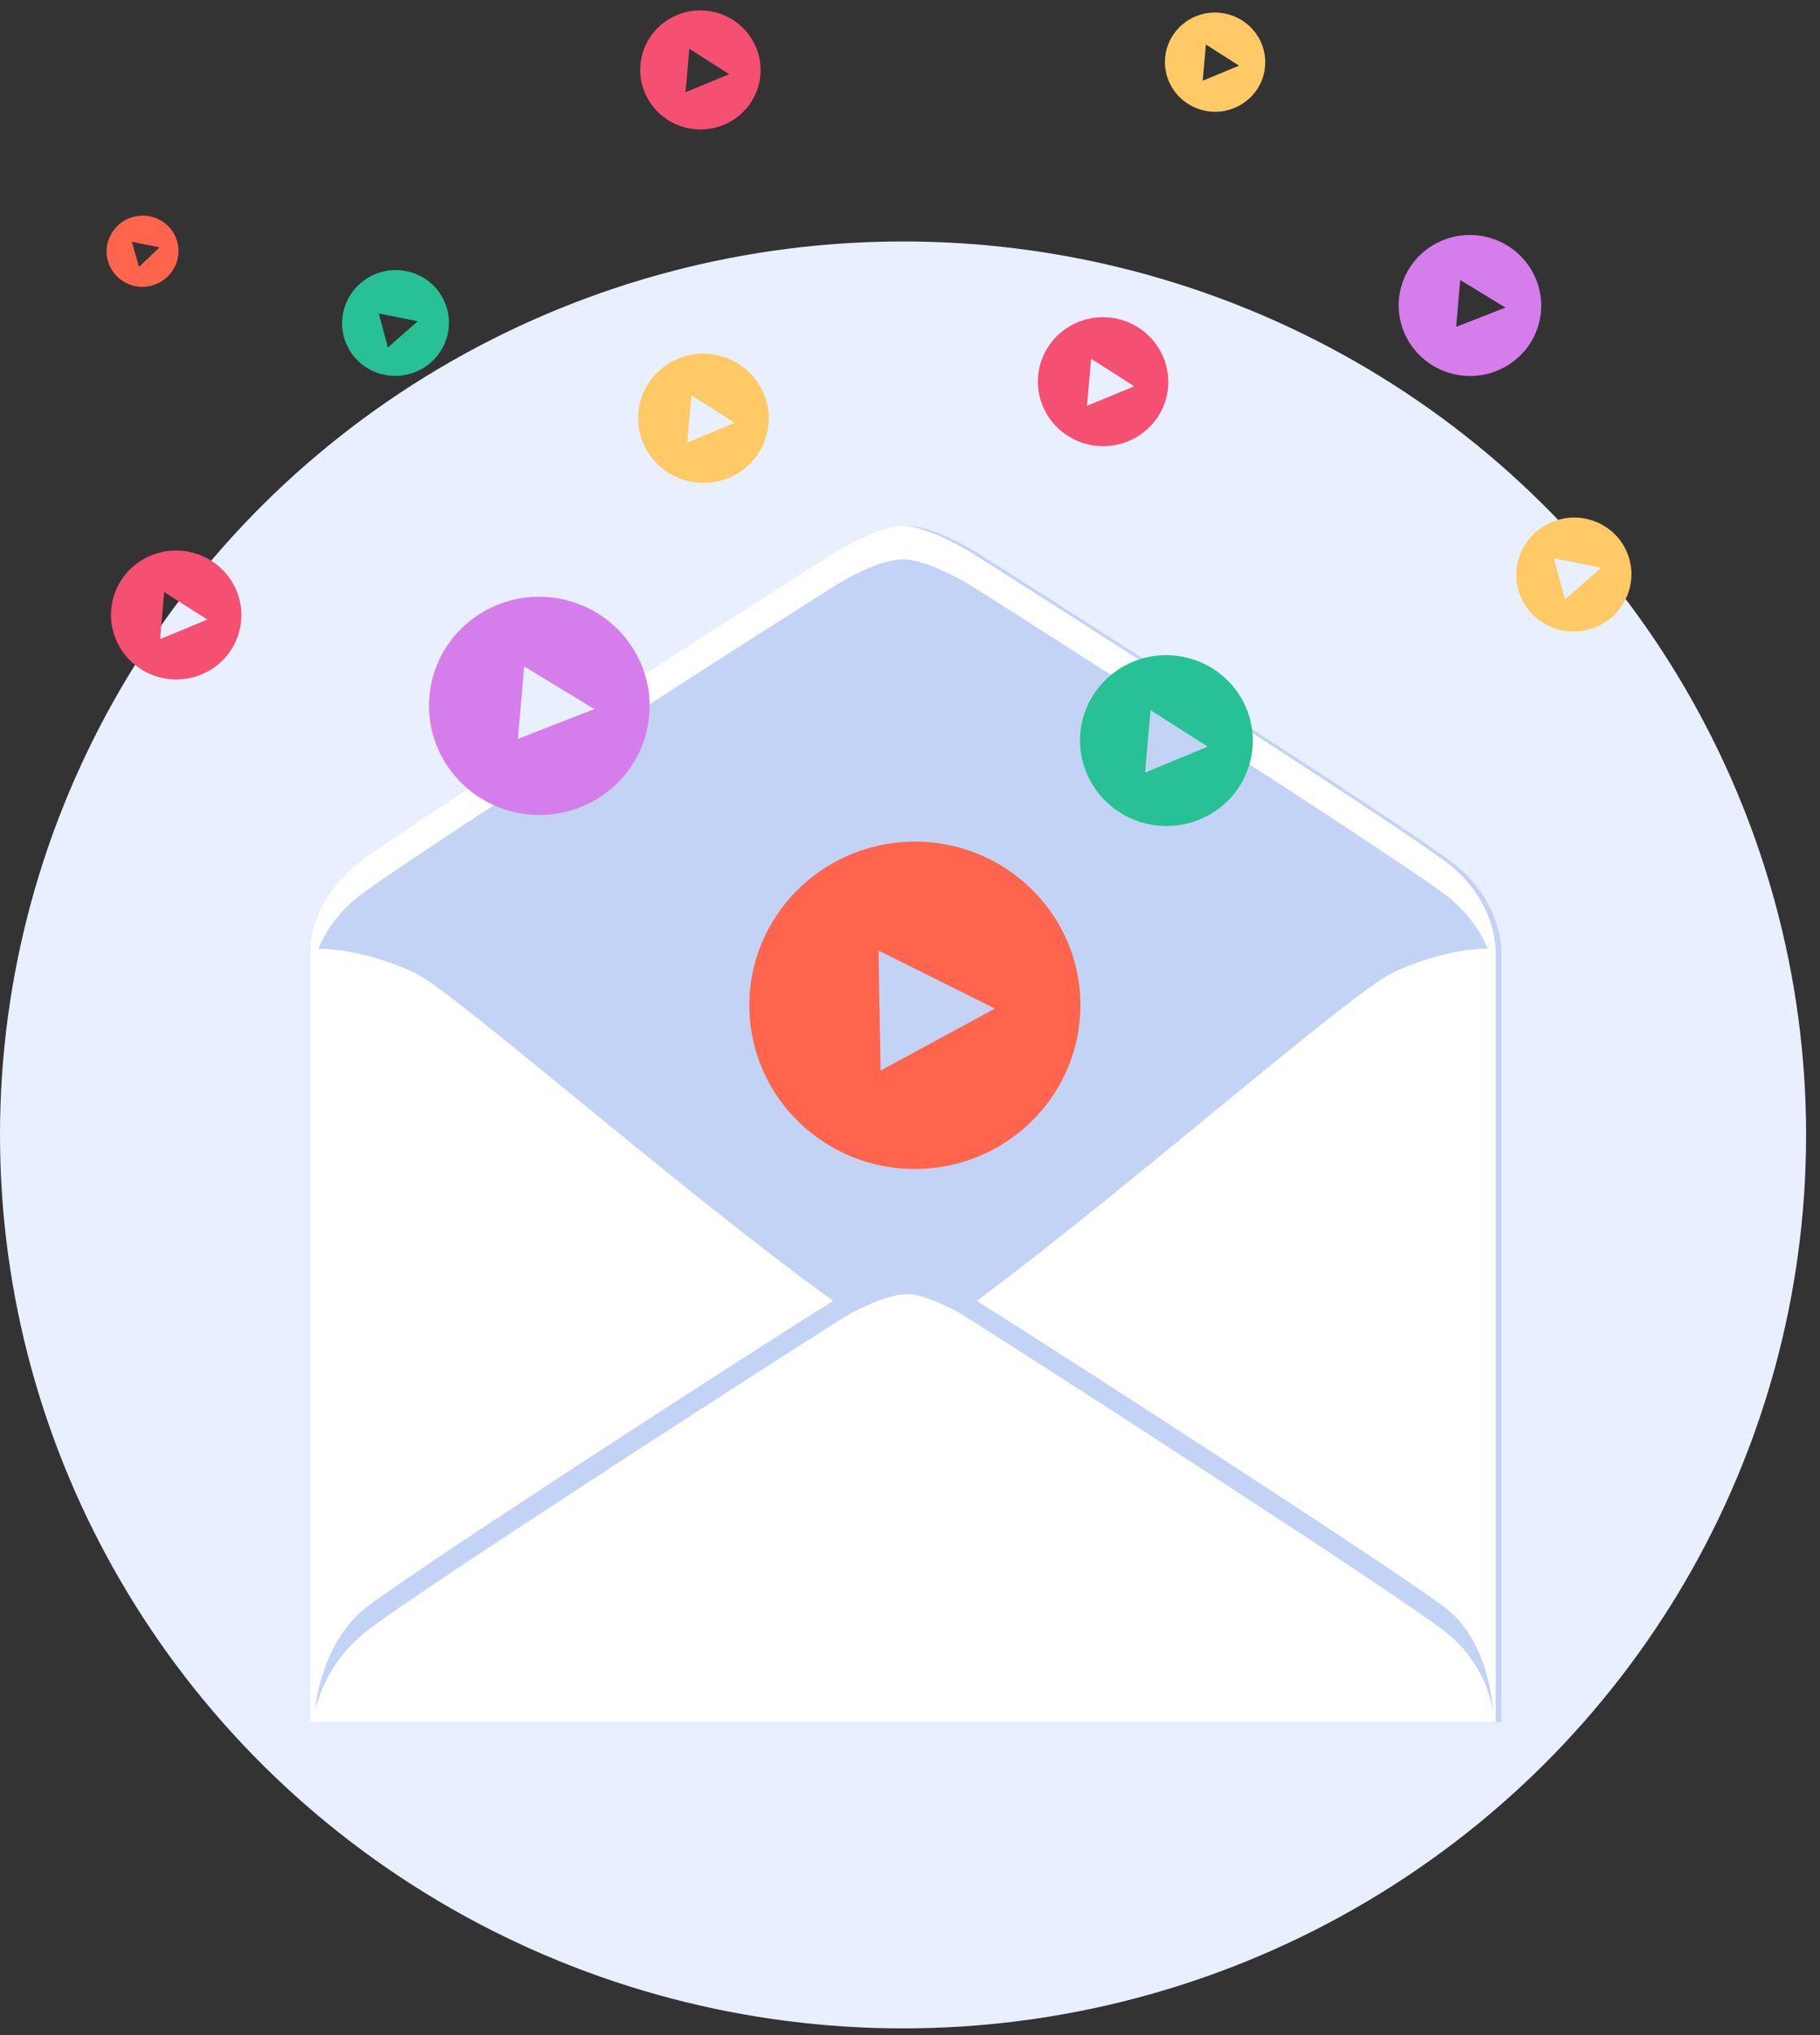 <?xml version="1.0" encoding="UTF-8"?>
<svg width="127px" height="142px" viewBox="0 0 127 142" version="1.1" xmlns="http://www.w3.org/2000/svg" xmlns:xlink="http://www.w3.org/1999/xlink">
    <rect x="0" y="0" width="127" height="142" fill="#333333" stroke="none"/>
    <!-- Generator: Sketch 53.2 (72643) - https://sketchapp.com -->
    <title>illustrations /verify-email</title>
    <desc>Created with Sketch.</desc>
    <defs>
        <ellipse id="path-1" cx="63.015" cy="85.186" rx="63.015" ry="62.339"></ellipse>
    </defs>
    <g id="desktop" stroke="none" stroke-width="1" fill="none" fill-rule="evenodd">
        <g id="email-verification" transform="translate(-503, -139)">
            <g id="Identity-/-Illustrations-/-verify-email" transform="translate(503, 133)">
                <g id="illustration">
                    <mask id="mask-2" fill="white">
                        <use xlink:href="#path-1"></use>
                    </mask>
                    <use id="Mask" fill="#E8EFFF" fill-rule="nonzero" xlink:href="#path-1"></use>
                    <path d="M101.455,66.264 C98.146,63.668 69.015,45.033 67.728,44.291 C66.718,43.735 64.788,42.715 63.409,42.715 C62.031,42.715 60.101,43.735 59.09,44.291 C57.803,45.033 28.672,63.668 25.364,66.264 C22.055,68.86 22.055,72.105 22.055,72.197 L22.055,74.608 L22.055,126.155 C23.985,126.155 102.833,126.155 104.763,126.155 L104.763,74.608 L104.763,72.29 C104.763,72.197 104.763,68.86 101.455,66.264 Z" id="Path" fill="#C3D3F5" fill-rule="nonzero" mask="url(#mask-2)"></path>
                    <path d="M101.061,66.262 C97.753,63.666 68.621,45.031 67.335,44.289 C66.324,43.733 64.394,42.713 63.015,42.713 C61.637,42.713 59.707,43.733 58.696,44.289 C57.41,45.031 28.278,63.666 24.97,66.262 C21.662,68.858 21.662,72.103 21.662,72.195 L21.662,72.195 C21.662,72.195 21.662,72.195 21.662,72.195 L21.662,74.606 L21.662,126.153 C23.591,126.153 102.439,126.153 104.369,126.153 L104.369,74.606 L104.369,72.288 L104.369,72.288 C104.369,72.195 104.369,68.858 101.061,66.262 Z M100.969,118.273 C104.185,120.869 104.185,125.782 104.185,125.782 C104.185,125.226 103.818,122.259 100.969,119.942 C97.753,117.346 68.805,98.711 67.518,97.969 C67.426,97.876 67.335,97.876 67.243,97.784 C67.151,97.691 67.059,97.691 66.967,97.598 C65.864,97.042 64.394,96.3 63.291,96.3 C62.096,96.3 60.534,97.042 59.431,97.598 C59.248,97.691 59.156,97.784 58.972,97.876 C57.685,98.618 28.738,117.253 25.521,119.849 C22.305,122.445 21.937,125.69 21.937,125.69 C21.937,125.69 22.213,120.776 25.521,118.18 C28.554,115.77 53.182,99.823 58.145,96.764 C47.669,89.254 31.678,75.162 28.921,73.864 C25.889,72.474 23.408,72.195 22.213,72.195 C22.672,71.083 23.499,69.785 24.97,68.58 C28.278,65.984 57.41,47.349 58.696,46.607 C59.799,45.958 61.637,45.031 63.015,45.031 C64.394,45.031 66.324,46.051 67.335,46.607 C68.621,47.349 97.753,65.984 101.061,68.58 C102.531,69.785 103.358,71.083 103.818,72.195 C102.623,72.195 100.142,72.474 97.201,73.864 C94.352,75.162 78.546,89.069 68.162,96.764 C72.757,99.638 97.936,115.862 100.969,118.273 Z" id="Shape" fill="#FFFFFF" fill-rule="nonzero" mask="url(#mask-2)"></path>
                    <g id="play" transform="translate(59.822, 46.558) rotate(5) translate(-59.822, -46.558) translate(4.191, 4.838)">
                        <path d="M7.516,49.981 L7.516,46.685 L10.685,48.333 L7.516,49.981 Z M8.488,43.707 C5.976,43.707 3.938,45.722 3.938,48.205 C3.938,50.688 5.976,52.703 8.488,52.703 C11,52.703 13.038,50.688 13.038,48.205 C13.038,45.722 11,43.707 8.488,43.707 L8.488,43.707 Z" id="Fill-175" fill="#F54F71"></path>
                        <path d="M70.531,28.128 L70.531,24.831 L73.701,26.48 L70.531,28.128 Z M71.504,21.853 C68.992,21.853 66.954,23.869 66.954,26.352 C66.954,28.835 68.992,30.85 71.504,30.85 C74.015,30.85 76.053,28.835 76.053,26.352 C76.053,23.869 74.015,21.853 71.504,21.853 L71.504,21.853 Z" id="Fill-175" fill="#F54F71"></path>
                        <path d="M40.718,8.772 L40.718,5.729 L43.643,7.251 L40.718,8.772 Z M41.615,2.98 C39.297,2.98 37.415,4.84 37.415,7.132 C37.415,9.424 39.297,11.285 41.615,11.285 C43.934,11.285 45.815,9.424 45.815,7.132 C45.815,4.84 43.934,2.98 41.615,2.98 L41.615,2.98 Z" id="Fill-175" fill="#F54F71"></path>
                        <path d="M104.352,38.415 L104.352,35.435 L107.366,36.925 L104.352,38.415 Z M105.403,32.919 C103.185,32.919 101.385,34.699 101.385,36.892 C101.385,39.085 103.185,40.865 105.403,40.865 C107.621,40.865 109.422,39.085 109.422,36.892 C109.422,34.699 107.621,32.919 105.403,32.919 L105.403,32.919 Z" id="Fill-159" fill="#FFC965" transform="translate(105.403, 36.892) rotate(-20) translate(-105.403, -36.892) "></path>
                        <path d="M21.003,28.087 L21.003,25.629 L23.49,26.858 L21.003,28.087 Z M21.96,22.887 C19.901,22.887 18.23,24.539 18.23,26.575 C18.23,28.611 19.901,30.263 21.96,30.263 C24.019,30.263 25.69,28.611 25.69,26.575 C25.69,24.539 24.019,22.887 21.96,22.887 L21.96,22.887 Z" id="Fill-159" fill="#27C195" transform="translate(21.96, 26.575) rotate(-20) translate(-21.96, -26.575) "></path>
                        <path d="M32.996,54.74 L32.996,49.665 L38.129,52.202 L32.996,54.74 Z M34.284,44.7 C30.034,44.7 26.585,48.111 26.585,52.313 C26.585,56.515 30.034,59.925 34.284,59.925 C38.534,59.925 41.984,56.515 41.984,52.313 C41.984,48.111 38.534,44.7 34.284,44.7 L34.284,44.7 Z" id="Fill-150" fill="#D67DEC"></path>
                        <path d="M95.711,20.392 L95.711,17.113 L99.026,18.753 L95.711,20.392 Z M96.543,13.907 C93.797,13.907 91.569,16.11 91.569,18.824 C91.569,21.538 93.797,23.741 96.543,23.741 C99.288,23.741 101.516,21.538 101.516,18.824 C101.516,16.11 99.288,13.907 96.543,13.907 L96.543,13.907 Z" id="Fill-150" fill="#D67DEC"></path>
                        <path d="M59.742,75.352 L59.742,66.981 L67.79,71.166 L59.742,75.352 Z M62.212,59.418 C55.835,59.418 50.659,64.536 50.659,70.841 C50.659,77.147 55.835,82.265 62.212,82.265 C68.59,82.265 73.766,77.147 73.766,70.841 C73.766,64.536 68.59,59.418 62.212,59.418 L62.212,59.418 Z" id="Fill-167" fill="#FF654C" transform="translate(62.212, 70.842) rotate(-6) translate(-62.212, -70.842) "></path>
                        <path d="M3.401,24.106 L3.401,22.286 L5.151,23.196 L3.401,24.106 Z M3.938,20.642 C2.552,20.642 1.427,21.755 1.427,23.125 C1.427,24.496 2.552,25.609 3.938,25.609 C5.325,25.609 6.45,24.496 6.45,23.125 C6.45,21.755 5.325,20.642 3.938,20.642 L3.938,20.642 Z" id="Fill-167" fill="#FF654C" transform="translate(3.938, 23.125) rotate(-21) translate(-3.938, -23.125) "></path>
                        <path d="M76.8,53.265 L76.8,48.897 L80.998,51.081 L76.8,53.265 Z M78.088,44.952 C74.761,44.952 72.06,47.621 72.06,50.911 C72.06,54.202 74.761,56.872 78.088,56.872 C81.415,56.872 84.116,54.202 84.116,50.911 C84.116,47.621 81.415,44.952 78.088,44.952 L78.088,44.952 Z" id="Fill-183" fill="#27C195"></path>
                        <path d="M76.598,4.826 L76.598,2.29 L79.035,3.558 L76.598,4.826 Z M77.346,9.09494702e-13 C75.414,9.09494702e-13 73.846,1.55 73.846,3.46 C73.846,5.37 75.414,6.921 77.346,6.921 C79.278,6.921 80.846,5.37 80.846,3.46 C80.846,1.55 79.278,9.09494702e-13 77.346,9.09494702e-13 L77.346,9.09494702e-13 Z" id="Fill-183" fill="#FFC965"></path>
                        <path d="M42.969,33.107 L42.969,29.803 L46.144,31.455 L42.969,33.107 Z M43.944,26.82 C41.427,26.82 39.385,28.839 39.385,31.327 C39.385,33.815 41.427,35.835 43.944,35.835 C46.46,35.835 48.502,33.815 48.502,31.327 C48.502,28.839 46.46,26.82 43.944,26.82 L43.944,26.82 Z" id="Fill-183" fill="#FFC965"></path>
                    </g>
                </g>
            </g>
        </g>
    </g>
</svg>